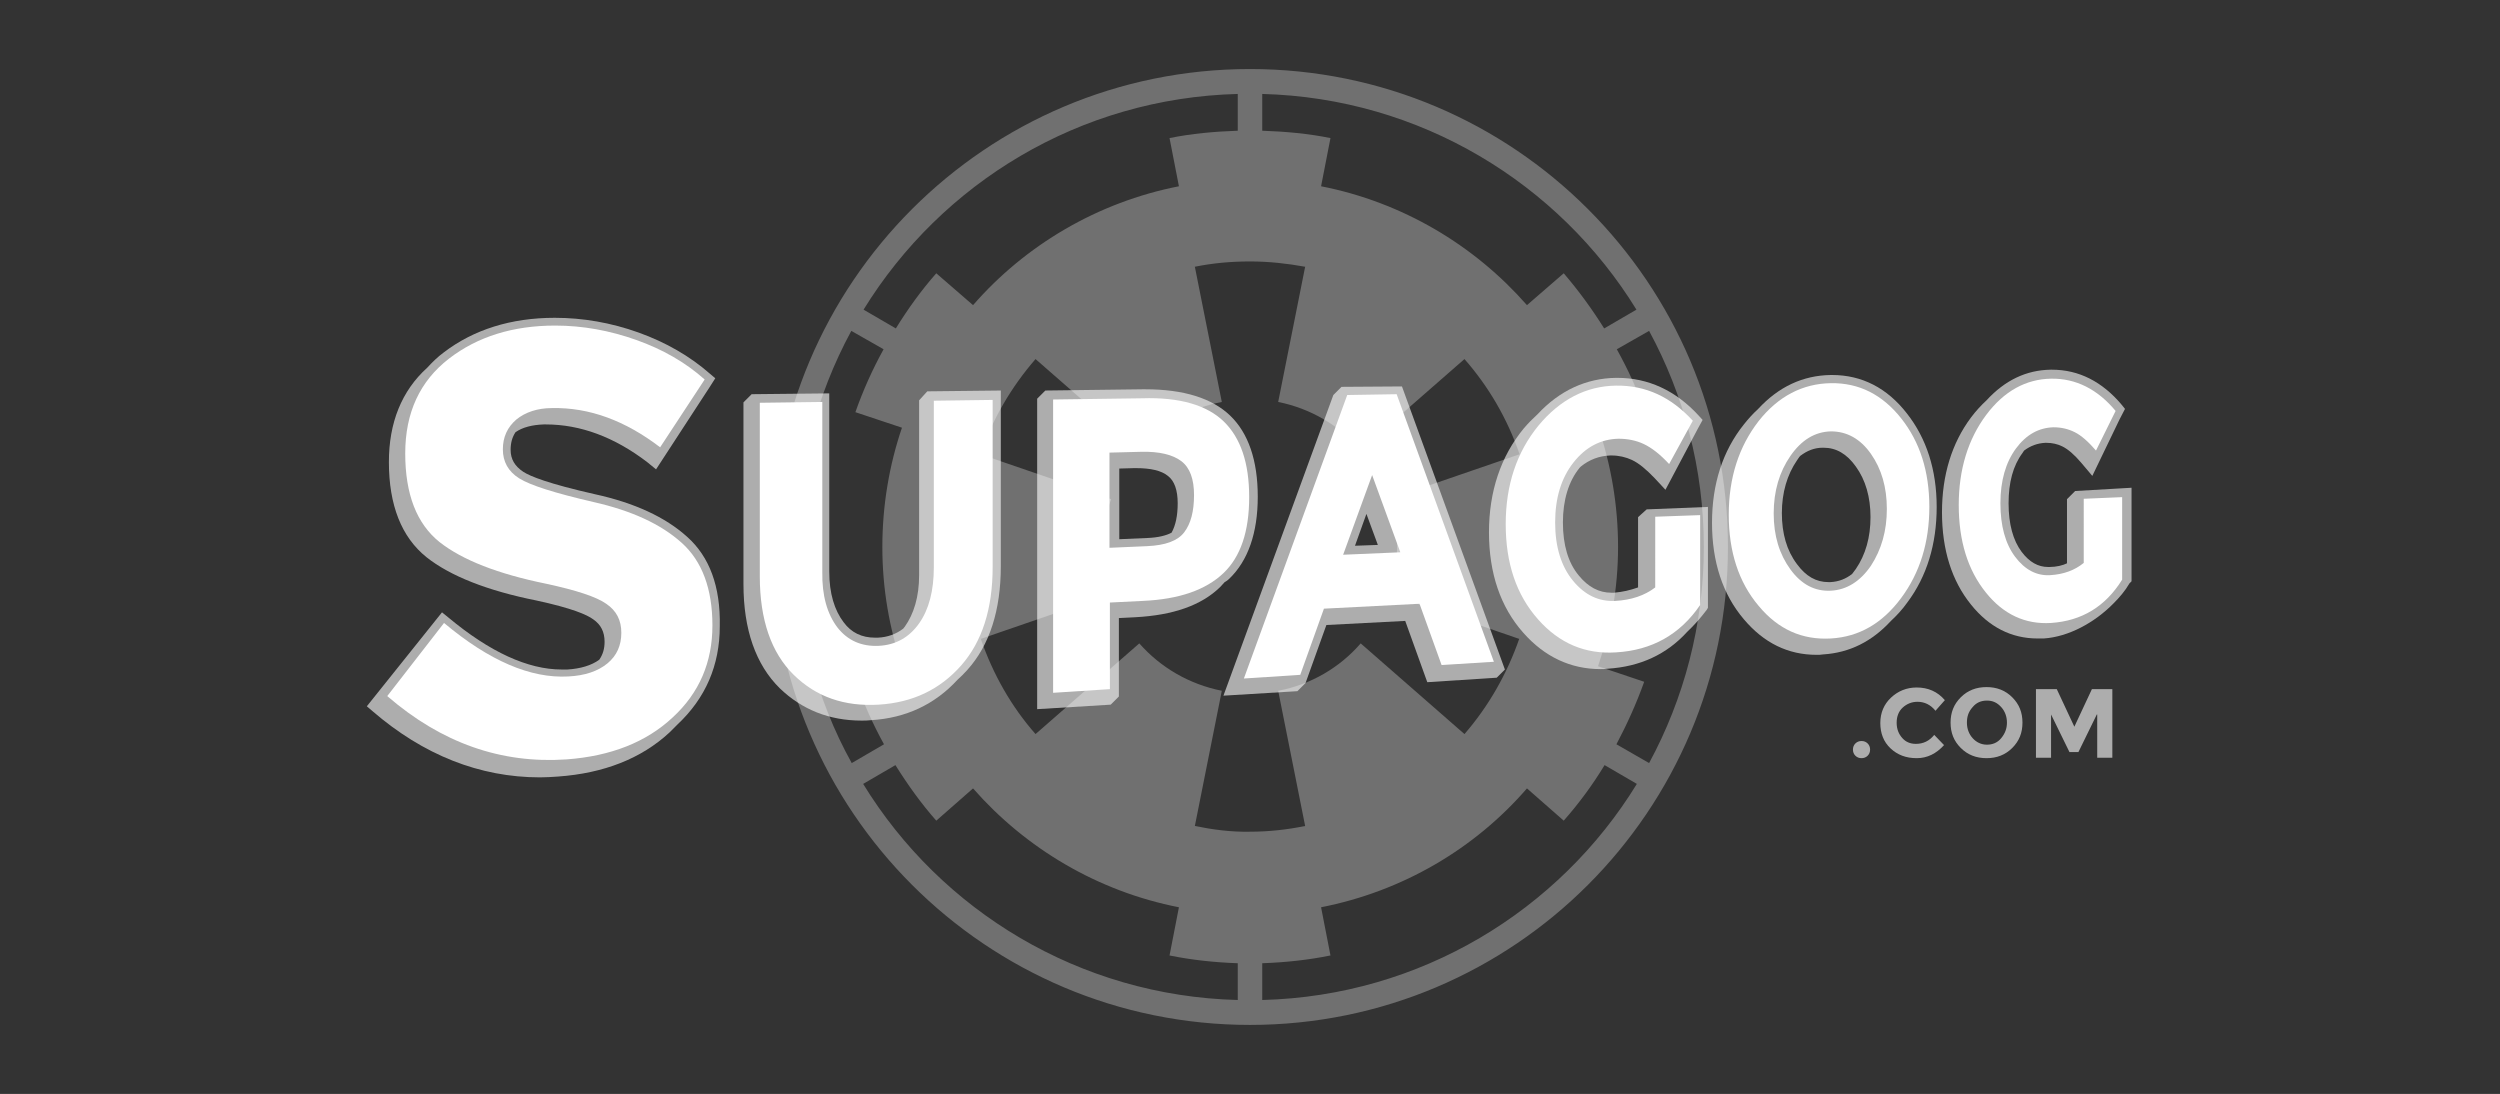 <?xml version="1.0" encoding="utf-8"?>
<!-- Generator: Adobe Illustrator 19.1.0, SVG Export Plug-In . SVG Version: 6.00 Build 0)  -->
<svg version="1.1" xmlns="http://www.w3.org/2000/svg" xmlns:xlink="http://www.w3.org/1999/xlink" x="0px" y="0px"
	 viewBox="-693 867.2 612 267.8" enable-background="new -693 867.2 612 267.8" xml:space="preserve">
<rect x="-693" y="867.2" width="612" height="267.8" fill="#333333" stroke="none"/>
<g id="Calque_2_1_">
	<path opacity="0.3" fill="#FFFFFF" d="M-387,884.1c-64.6,0-117,52.4-117,117c0,64.6,52.4,117,117,117c64.6,0,117-52.4,117-117
		S-322.4,884.1-387,884.1z M-384,890.2c38.7,1,72.6,21.9,91.6,52.8l-7.9,4.6c-3-4.8-6.3-9.3-9.9-13.5l-9,7.8
		c-12.9-14.7-30.5-25.2-50.4-29.1l2.3-11.8c-5.4-1.1-11-1.6-16.7-1.8V890.2z M-390,890.2v9c-5.7,0.2-11.3,0.7-16.7,1.8l2.3,11.8
		c-19.9,3.9-37.6,14.4-50.4,29.1l-9-7.8c-3.7,4.2-7,8.8-9.9,13.5l-7.9-4.6C-462.5,912-428.7,891.2-390,890.2z M-498,1001.1
		c0-19.1,4.9-37.2,13.4-52.9l7.9,4.5c-2.7,4.9-5,10-6.9,15.4l11.4,3.8c-3.1,9.1-4.8,19-4.8,29.2c0,10.2,1.7,20,4.9,29.2l-11.3,3.8
		c1.8,5.3,4.1,10.4,6.8,15.3l-7.9,4.6C-493.2,1038.3-498,1020.2-498,1001.1z M-390,1112c-38.8-1-72.7-21.9-91.7-52.9l7.9-4.6
		c3,4.8,6.3,9.4,10,13.6l9-7.9c12.9,14.7,30.5,25.2,50.4,29.1l-2.3,11.8c5.4,1.1,11,1.7,16.7,1.9V1112z M-400.5,1069.4l6.6-33.1
		c-8-1.6-15-5.7-20.2-11.6l-25.4,22.2c-5.9-6.7-10.4-14.6-13.4-23.3l31.9-11c-1.3-3.7-2-7.5-2-11.6c0-4.1,0.7-8,2-11.6l-32-11
		c3-8.7,7.6-16.5,13.5-23.3l25.4,22.2c5.1-5.9,12.2-10.2,20.2-11.7l-6.6-33.1c4.4-0.9,8.9-1.3,13.5-1.3c4.6,0,9.1,0.5,13.5,1.3
		l-6.6,33.1c8,1.6,15,5.8,20.2,11.7l25.4-22.2c5.9,6.7,10.5,14.6,13.5,23.3l-32,11c1.2,3.6,2,7.6,2,11.6c0,4.1-0.7,8-2,11.6l31.9,11
		c-3,8.6-7.5,16.5-13.4,23.3l-25.4-22.2c-5.1,5.9-12.2,10.1-20.2,11.6l6.6,33.1c-4.4,0.9-8.9,1.4-13.5,1.4
		C-391.6,1070.9-396.1,1070.3-400.5,1069.4z M-384,1112v-9c5.7-0.2,11.3-0.8,16.7-1.9l-2.3-11.8c19.9-3.9,37.6-14.3,50.4-29.1l9,7.9
		c3.7-4.2,7.1-8.8,10-13.6l7.9,4.6C-311.3,1090.1-345.2,1111-384,1112z M-297.3,1049.4c2.6-4.9,4.9-10,6.8-15.3l-11.3-3.8
		c3.1-9.2,4.9-18.9,4.9-29.2c0-10.2-1.7-20-4.8-29.2l11.4-3.8c-1.8-5.4-4.2-10.5-6.9-15.4l7.9-4.5c8.5,15.7,13.4,33.7,13.4,52.9
		c0,19.1-4.9,37.2-13.4,52.9L-297.3,1049.4z"/>
</g>
<g id="Calque_1">
	<g>
		<g opacity="0.6">
			<path fill="#FFFFFF" d="M-468,965.2v42.8c0,5.3-1.3,9.5-3.5,12.6c-0.1,0.2-0.3,0.3-0.4,0.5c-1.7,1.3-3.8,2.1-6.2,2.2
				c-0.2,0-0.5,0-0.7,0c-3.2,0-5.8-1.2-7.7-3.8c-2.2-2.9-3.5-7-3.5-12.4v-43.6l-19,0.2l-2,2v44.5c0,11.1,3,19.7,8.9,25.5
				c5.4,5.2,12.1,7.9,20,7.9c0.8,0,1.5,0,2.3-0.1c8.6-0.5,15.7-3.9,21.2-9.9c0.8-0.7,1.6-1.5,2.4-2.4c5.5-6.1,8.2-14.7,8.2-25.4v-43
				l-18,0.2L-468,965.2z"/>
			<path fill="#FFFFFF" d="M-292,993.8v17.2c-2,0.7-3.7,1.1-5.9,1.3c-0.2,0-0.4,0-0.6,0c-3.1,0-5.7-1.4-8-4.2
				c-2.6-3.1-3.9-7.5-3.9-13c0-5.5,1.4-10.1,4.1-13.4c0.1-0.1,0.2-0.2,0.3-0.3c2.1-1.7,4.5-2.6,7.2-2.7l0.3,0c1.8,0,3.5,0.4,5,1.1
				c1.7,0.8,3.5,2.3,5.6,4.5l2.6,2.8l7.9-14.9l1.2-2.2l-1-1.1c-5.6-6.1-12.3-9.2-19.9-9.2l-0.3,0c-7.3,0.1-13.8,3.1-19.2,8.9
				c-1.2,1.1-2.3,2.2-3.4,3.5c-5.6,6.8-8.5,15.4-8.5,25.4c0,10,2.8,18.3,8.4,24.6c5.2,5.9,11.6,8.9,18.9,8.9c0.6,0,1.1,0,1.8-0.1
				c7.9-0.5,14.4-3.5,19.4-9c1.7-1.6,3.3-3.4,4.8-5.4l0.3-0.5v-24.7l-15,0.6L-292,993.8z"/>
			<path fill="#FFFFFF" d="M-524.8,998.6c-5.3-4.8-12.9-8.3-22.5-10.4c-11.5-2.6-15.9-4.4-17.6-5.5c-2.1-1.4-3.1-3.1-3.1-5.4
				c0-1.7,0.4-3.1,1.2-4.3c1.7-1.2,4.1-1.8,6.9-1.9l0.5,0c8.5,0,16.8,3.1,24.8,9.2l2.2,1.8l13.1-20.1l1.4-2.2l-1.3-1.1
				c-4.9-4.3-10.8-7.7-17.5-10.1c-6.7-2.4-13.6-3.6-20.5-3.6c-10.7,0-19.9,2.9-27.2,8.5c-1.5,1.1-2.8,2.4-4,3.7
				c-6.3,5.7-9.4,13.5-9.4,23.1c0,10.6,3.1,18.4,9.2,23.3c5.8,4.6,14.9,8.2,26.9,10.6c8.8,1.9,12.4,3.5,13.9,4.6
				c1.9,1.3,2.8,3.1,2.8,5.5c0,1.7-0.4,3.1-1.3,4.4c-1.9,1.4-4.6,2.2-7.8,2.4c-0.5,0-0.9,0-1.4,0c-8.3,0-17.6-4.3-27.7-12.7
				l-1.6-1.3l-18.4,23l1.4,1.2c12.4,10.7,26.2,16.2,41,16.2c1.5,0,2.9-0.1,4.4-0.2c11.2-0.8,20.4-4.4,27.3-10.8
				c0.6-0.6,1.2-1.2,1.8-1.8c0.1-0.1,0.1-0.1,0.2-0.2c6.8-6.4,10.3-14.4,10.3-24C-516.6,1010.8-519.3,1003.5-524.8,998.6z"/>
			<path fill="#FFFFFF" d="M-392.1,1008.9c4.6-4.4,7-11.2,7-20.1c0-8.9-2.3-15.6-6.8-19.9c-4.4-4.2-11.3-6.4-20.7-6.4
				c-0.3,0-0.5,0-0.8,0l-23.7,0.3l-2,2v76l18-1.1l2-2v-19.2l4-0.2c9.3-0.5,16.2-2.9,20.8-7.4c0.4-0.4,0.7-0.8,1.1-1.2
				C-392.8,1009.5-392.4,1009.2-392.1,1008.9z M-412.1,998.9l-6.9,0.3v-17.3l3.6-0.1c0.2,0,0.3,0,0.5,0c3.6,0,6.2,0.6,7.8,1.9
				c1.6,1.2,2.4,3.5,2.4,6.7c0,3-0.5,5.4-1.5,7.2C-407.5,998.3-409.5,998.8-412.1,998.9z"/>
			<path fill="#FFFFFF" d="M-364.6,961.9l-2,2l-26.9,73.6l18.1-1.1l2-2l5.1-14.2l19.3-1l5.4,15l17-1.1l2-2l-25.2-69.3L-364.6,961.9z
				 M-355.7,1000.6l-5.6,0.2l2.8-7.8L-355.7,1000.6z"/>
			<path fill="#FFFFFF" d="M-244.5,959l-0.3,0c-6.9,0.1-12.8,2.9-17.8,8.3c-1.2,1.1-2.4,2.4-3.5,3.8c-5.2,6.5-7.8,14.6-7.8,24.1
				c0,9.5,2.6,17.5,7.8,23.6c4.9,5.8,10.8,8.7,17.8,8.7c0.5,0,1.1,0,1.6-0.1c6.5-0.4,12-3.2,16.6-8.2c1.4-1.3,2.8-2.8,4-4.5
				c4.8-6.4,7.2-14.3,7.2-23.4c0-9.1-2.5-16.8-7.3-22.9C-231,962.2-237.2,959-244.5,959z M-244.9,1009.7c-0.2,0-0.4,0-0.5,0
				c-3,0-5.5-1.4-7.7-4.4c-2.5-3.3-3.7-7.5-3.7-12.5c0-5,1.3-9.4,3.7-12.9c0.3-0.4,0.5-0.8,0.8-1.1c1.7-1.3,3.5-2,5.5-2l0.2,0
				c3.1,0,5.7,1.5,7.9,4.6c2.4,3.3,3.6,7.5,3.6,12.4c0,4.9-1.2,9.2-3.6,12.7c-0.3,0.4-0.6,0.8-0.9,1.2
				C-241.1,1008.9-242.9,1009.6-244.9,1009.7z"/>
			<path fill="#FFFFFF" d="M-185,987.4l-2,2v15.7c-1,0.5-2.6,0.9-4.3,0.9c-0.1,0-0.2,0-0.3,0c-2.5,0-4.6-1.2-6.5-3.7
				c-2.1-2.8-3.2-6.8-3.2-11.9c0-5.1,1.1-9.2,3.4-12.3c0.1-0.2,0.3-0.4,0.4-0.6c1.6-1.2,3.3-1.8,5.2-1.9l0.2,0c1.5,0,2.8,0.3,4,0.9
				c1.4,0.7,2.9,2,4.6,4l2.7,3.2l6.7-13.9l0,0l1.3-2.5l-0.8-1c-4.8-5.7-10.5-8.6-17.1-8.6l-0.3,0c-6,0.1-11.2,2.6-15.7,7.5
				c-1.3,1.2-2.6,2.6-3.8,4.2c-4.7,6.3-7.1,14.1-7.1,23.2c0,9.2,2.4,16.8,7.1,22.6c4.4,5.5,9.9,8.3,16.3,8.3c0.5,0,1.1,0,1.5,0
				c6.1-0.4,12.5-3.9,17.1-8.6c1.4-1.4,2.8-3,3.9-4.9l0.5-0.5v-22.9L-185,987.4z"/>
		</g>
		<g>
			<path fill="#FFFFFF" d="M-488,1020.8c2.5,3.2,5.9,4.7,10.1,4.5c4.2-0.2,7.5-2.1,9.9-5.5c2.4-3.4,3.6-8,3.6-13.7v-40.8l14.4-0.2
				v40.9c0,10.3-2.6,18.3-7.7,24.1c-5.2,5.9-11.9,9.1-20.2,9.6c-8.4,0.5-15.3-1.9-20.8-7.3c-5.5-5.4-8.3-13.5-8.3-24.1v-42.5
				l15.3-0.2v41.6C-491.8,1013-490.5,1017.5-488,1020.8z"/>
			<g>
				<path fill="#FFFFFF" d="M-566.6,969.9c-2.2,1.9-3.3,4.3-3.3,7.3c0,3,1.3,5.4,4,7.1c2.7,1.7,8.7,3.6,18.2,5.8
					c9.3,2.1,16.5,5.4,21.6,10c5,4.5,7.5,11.3,7.5,20.2c0,9-3.2,16.5-9.7,22.5c-6.5,6.1-15.2,9.5-26,10.3c-16,1.1-30.6-4-43.9-15.5
					l13.9-17.9c11.1,9.3,21.2,13.6,30.4,13.1c4.1-0.2,7.3-1.3,9.6-3.2c2.3-1.9,3.4-4.4,3.4-7.5c0-3.1-1.2-5.4-3.7-7.1
					c-2.4-1.7-7.3-3.3-14.7-4.9c-11.8-2.4-20.5-5.8-26.1-10.2c-5.6-4.5-8.4-11.7-8.4-21.7c0-10,3.6-17.7,10.7-23.2
					c7-5.4,15.7-8.1,26-8.1c6.7,0,13.3,1.2,19.8,3.5c6.5,2.3,12.1,5.5,16.8,9.7l-10.9,16.6c-8.5-6.5-17.3-9.8-26.5-9.6
					C-561.4,967.1-564.4,968.1-566.6,969.9z"/>
				<path fill="#FFFFFF" d="M-393.4,970.4c4.1,4,6.2,10.1,6.2,18.5c0,8.4-2.1,14.6-6.3,18.6c-4.3,4.1-10.8,6.4-19.7,6.8l-8.1,0.4
					v21.2l-13.9,0.9v-71.8l21.8-0.3C-404.2,964.4-397.5,966.4-393.4,970.4z M-403.1,997.5c1.6-2.1,2.4-5.1,2.4-9.1
					c0-3.9-1-6.7-3.1-8.3c-2.1-1.6-5.4-2.4-9.8-2.3l-7.8,0.2v23.3l9.2-0.4C-407.7,1000.7-404.7,999.6-403.1,997.5z"/>
				<path fill="#FFFFFF" d="M-340.1,1030l-5.4-15l-23.4,1.2l-5.8,16.2l-13.8,0.9l25.3-69.4l12.1-0.2l23.8,65.5L-340.1,1030z
					 M-357.1,983.5l-7.1,19.5l14-0.6L-357.1,983.5z"/>
				<path fill="#FFFFFF" d="M-288,993.7l11.2-0.4v22c-4.9,7.2-11.8,11.1-20.6,11.6c-7.5,0.5-13.9-2.2-19.1-8.1
					c-5.3-6-7.9-13.7-7.9-23.3c0-9.6,2.7-17.6,8-24.1c5.3-6.4,11.7-9.7,19-9.8c7.3-0.1,13.5,2.8,18.8,8.6l-5.8,10.6
					c-2.2-2.4-4.3-4-6.2-4.9c-1.9-0.9-4-1.3-6.2-1.3c-4.3,0.1-8,2-11,5.8c-3,3.8-4.5,8.7-4.5,14.7s1.5,10.8,4.4,14.3
					c2.9,3.5,6.3,5.1,10.3,4.9c3.9-0.2,7.2-1.3,9.8-3.3V993.7z"/>
				<path fill="#FFFFFF" d="M-227.6,1013.6c-4.6,6.2-10.3,9.5-17.2,9.9c-7,0.4-12.9-2.2-17.7-8c-4.9-5.8-7.3-13.3-7.3-22.3
					c0-9.1,2.5-16.7,7.3-22.9c4.8-6.1,10.8-9.2,17.7-9.3c6.9-0.1,12.6,2.8,17.2,8.6c4.6,5.8,6.9,13,6.9,21.7
					C-220.7,1000-223,1007.4-227.6,1013.6z M-231.1,991.8c0-5.3-1.3-9.8-3.9-13.5c-2.6-3.7-5.9-5.5-9.8-5.5c-3.9,0.1-7.2,2.1-9.9,6
					c-2.7,3.9-4.1,8.6-4.1,14.1c0,5.5,1.4,10,4.1,13.7c2.7,3.7,6,5.4,9.9,5.2c3.9-0.2,7.2-2.3,9.8-6.1
					C-232.4,1001.7-231.1,997.1-231.1,991.8z"/>
				<path fill="#FFFFFF" d="M-182.9,989.3l9.4-0.4v20.2c-4.1,6.6-9.9,10.1-17.4,10.6c-6.3,0.4-11.7-2.1-16-7.5
					c-4.4-5.5-6.6-12.6-6.6-21.4c0-8.7,2.3-16.1,6.7-22c4.4-5.9,9.8-8.8,15.9-8.9c6.1-0.1,11.4,2.6,15.8,7.9l-4.8,9.7
					c-1.9-2.2-3.6-3.7-5.2-4.5c-1.6-0.8-3.3-1.2-5.2-1.2c-3.6,0.1-6.7,1.8-9.2,5.2c-2.5,3.4-3.8,7.9-3.8,13.4
					c0,5.5,1.2,9.9,3.6,13.1c2.4,3.2,5.3,4.7,8.6,4.5c3.3-0.2,6-1.2,8.2-3V989.3z"/>
			</g>
		</g>
		<g opacity="0.6">
			<path fill="#FFFFFF" d="M-238.8,1052.2c-0.4-0.4-0.6-0.9-0.6-1.5s0.2-1.1,0.6-1.5s0.9-0.6,1.5-0.6s1.1,0.2,1.5,0.6
				s0.6,0.9,0.6,1.5s-0.2,1.1-0.6,1.5s-0.9,0.6-1.5,0.6S-238.4,1052.6-238.8,1052.2z"/>
			<path fill="#FFFFFF" d="M-224,1049.3c1.8,0,3.3-0.7,4.5-2.2l2.4,2.5c-1.9,2.1-4.1,3.2-6.7,3.2s-4.7-0.8-6.4-2.4
				c-1.7-1.6-2.5-3.7-2.5-6.2c0-2.5,0.9-4.6,2.6-6.2s3.8-2.5,6.3-2.5c2.8,0,5.1,1,6.9,3.1l-2.3,2.6c-1.2-1.5-2.7-2.2-4.4-2.2
				c-1.4,0-2.6,0.5-3.6,1.4s-1.5,2.2-1.5,3.7c0,1.6,0.5,2.8,1.4,3.8C-226.5,1048.8-225.4,1049.3-224,1049.3z"/>
			<path fill="#FFFFFF" d="M-200.4,1050.3c-1.7,1.7-3.8,2.5-6.3,2.5c-2.5,0-4.6-0.8-6.3-2.5c-1.7-1.7-2.5-3.7-2.5-6.2
				s0.8-4.5,2.5-6.2c1.7-1.7,3.8-2.5,6.3-2.5c2.5,0,4.6,0.8,6.3,2.5s2.5,3.7,2.5,6.2S-198.7,1048.6-200.4,1050.3z M-201.7,1044.1
				c0-1.5-0.5-2.8-1.4-3.8c-1-1.1-2.1-1.6-3.5-1.6s-2.6,0.5-3.5,1.6c-1,1.1-1.4,2.3-1.4,3.8c0,1.5,0.5,2.8,1.4,3.8s2.1,1.6,3.5,1.6
				s2.6-0.5,3.5-1.6S-201.7,1045.6-201.7,1044.1z"/>
			<path fill="#FFFFFF" d="M-179.7,1042.1l-4.5,9.2h-2.2l-4.5-9.2v10.6h-3.7v-16.8h5.1l4.3,9.2l4.3-9.2h5v16.8h-3.7V1042.1z"/>
		</g>
	</g>
</g>
</svg>
